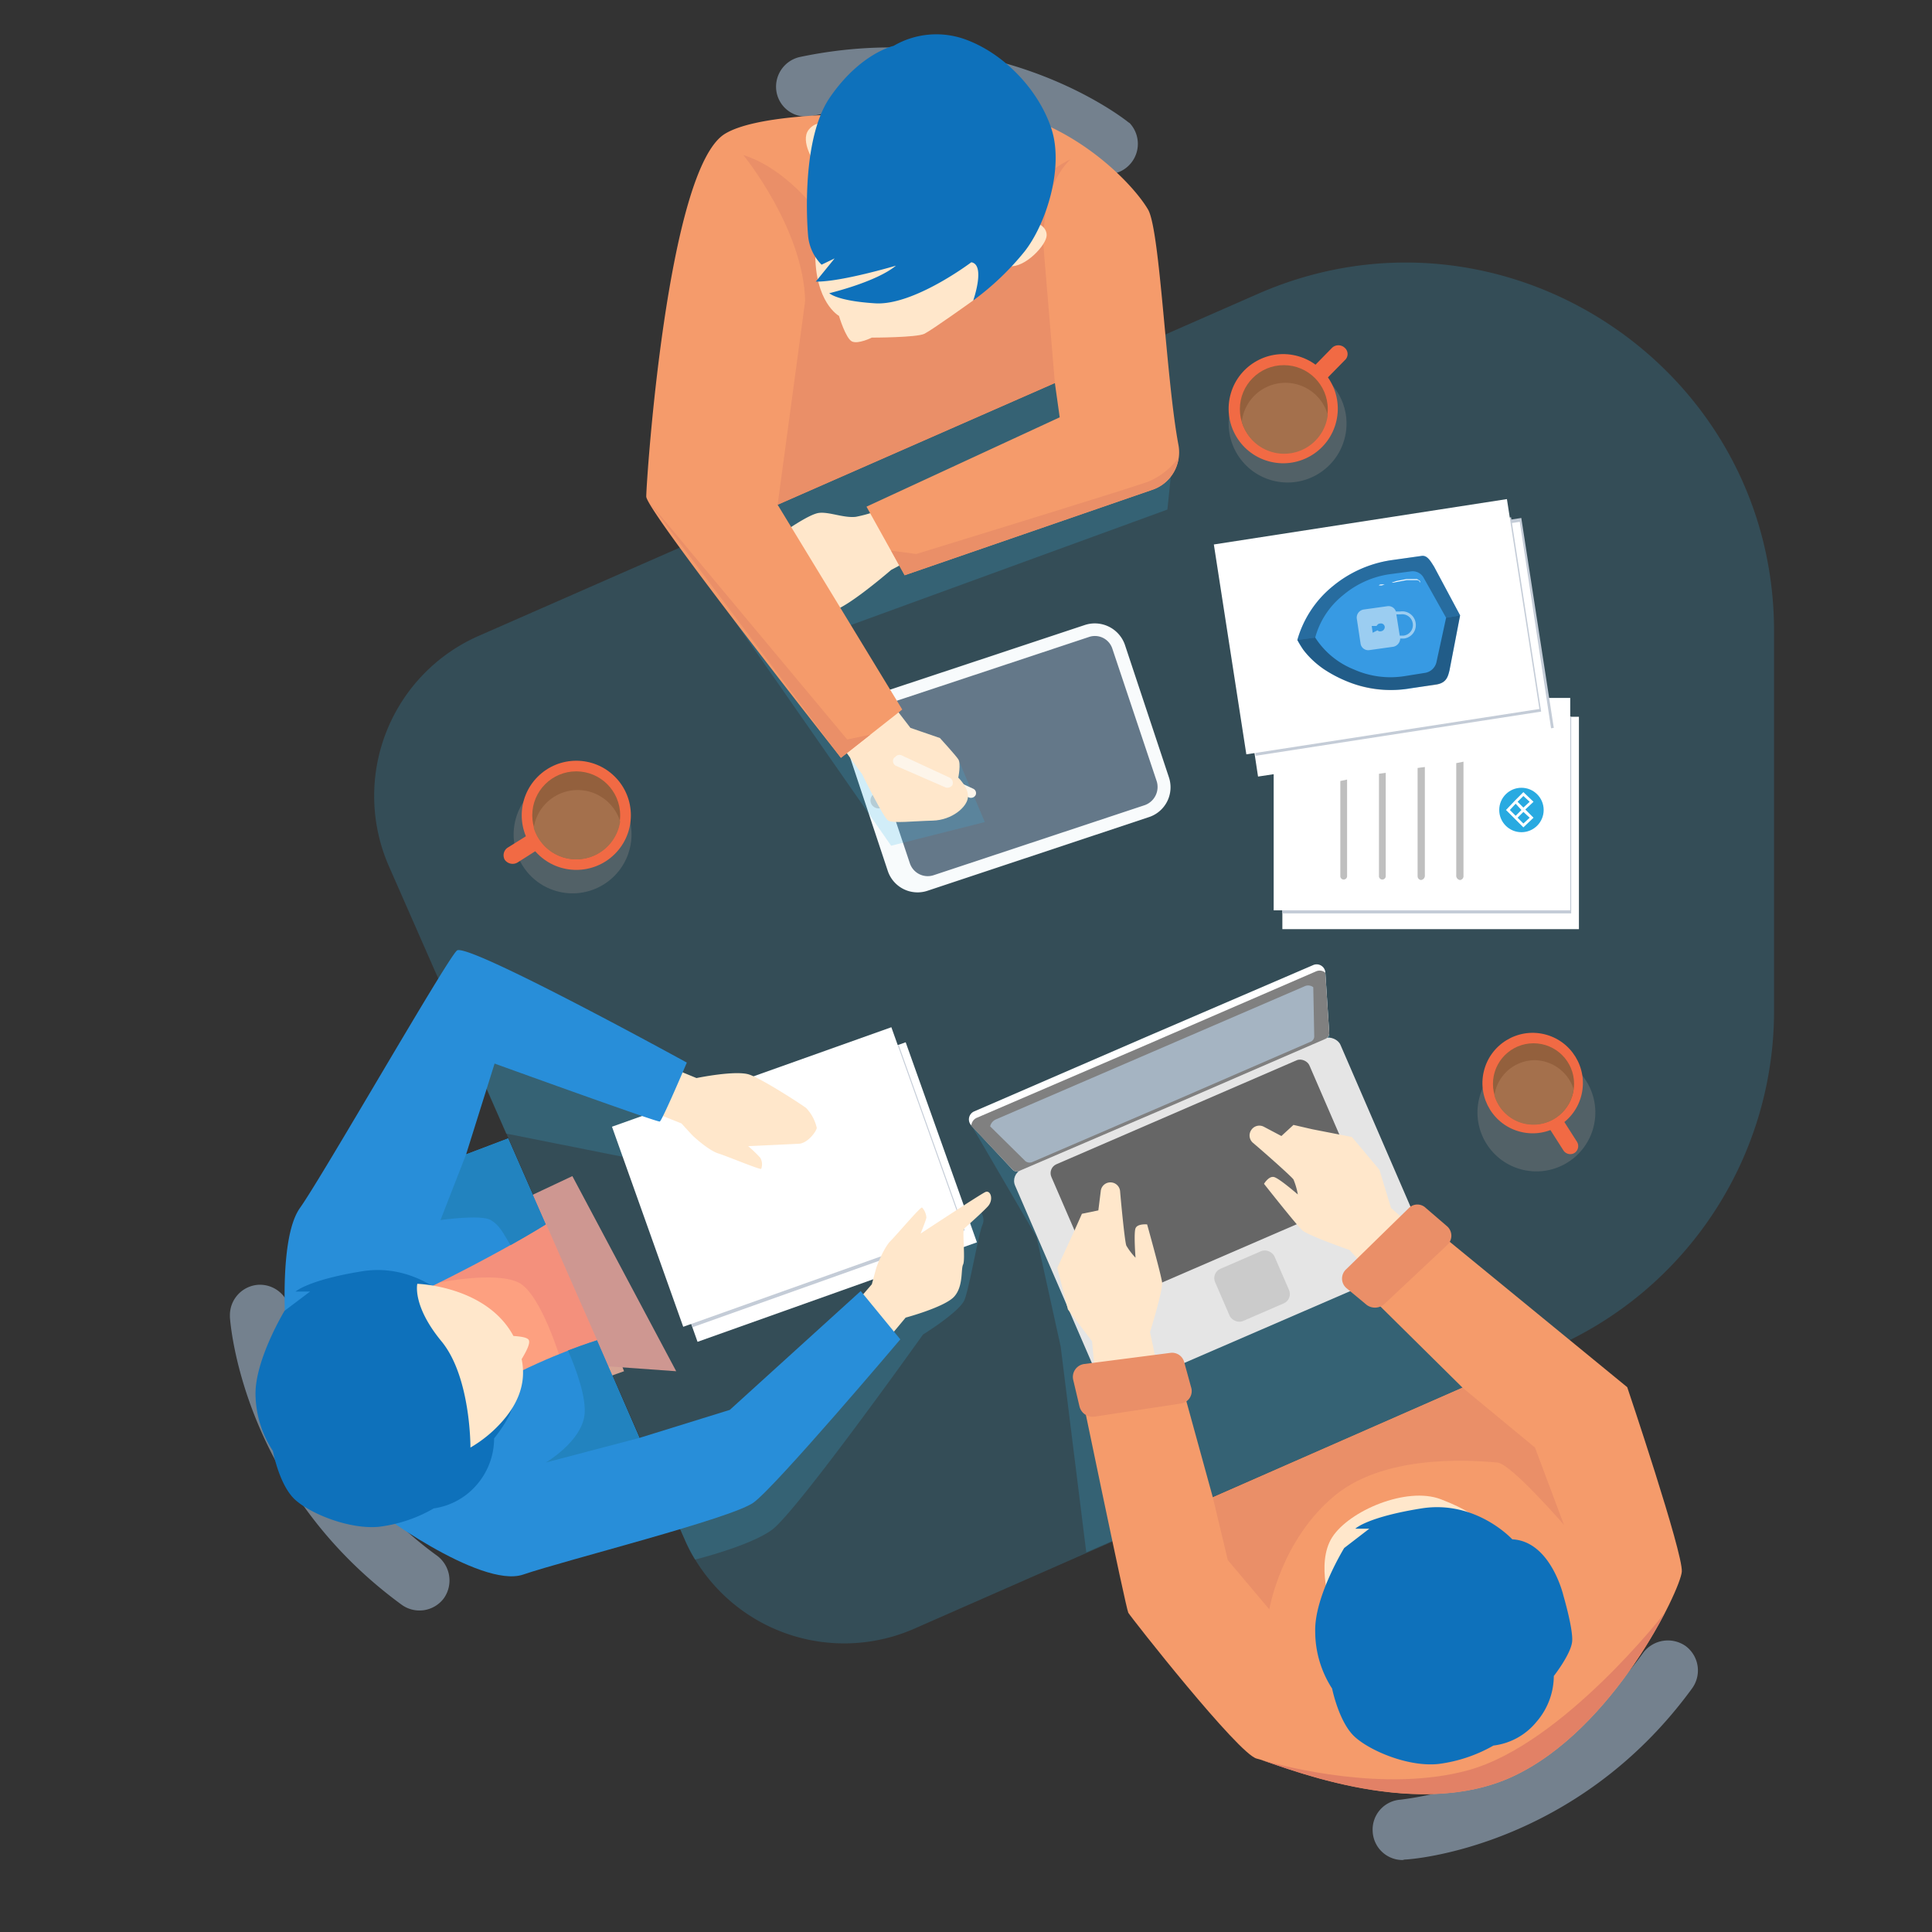 <svg xmlns="http://www.w3.org/2000/svg" viewBox="0 0 400 400"><rect x="0" y="0" width="400" height="400" fill="#333333" stroke="none"/><defs><style>.a{fill:#74818e;}.b{fill:#fda080;}.c{fill:#f4907c;}.d,.g{fill:#37b5e8;}.d,.f{opacity:0.2;}.e,.l{fill:gray;}.ad,.ag,.e{opacity:0.4;}.h{fill:#e5e5e5;}.i{fill:#666;}.j{fill:#cbcbcb;}.ah,.k{fill:#fff;}.m{fill:#a5b4c2;}.n{fill:#ffe7cb;}.o{fill:#c4ccd7;}.p{fill:#647889;}.q{fill:#f8fbfc;}.r{fill:#d4d2d1;}.s{fill:#fdf5ea;}.t{fill:#288ed9;}.u{fill:#f59b6b;}.v{fill:#ea8f68;}.w{fill:#0e71bb;}.x{fill:#2283bf;}.y{fill:#e28166;}.z{fill:#f16a44;}.aa{fill:#93603d;}.ab{fill:#a4704c;}.ac{fill:#28aae1;}.ad{fill:#606060;}.ae{fill:#379ae3;}.af{opacity:0.3;}.ah{opacity:0.5;}</style></defs><title>types-of-ssl</title><path class="a" d="M290.4,385.1a6.2,6.2,0,0,1-6.2-5.9,6.2,6.2,0,0,1,5.8-6.6,66.5,66.5,0,0,0,17.5-4.7,74.7,74.7,0,0,0,32.7-25.7,6.4,6.4,0,0,1,8.8-1.4,6.3,6.3,0,0,1,1.3,8.8c-24,32.9-58.1,35.4-59.5,35.4Z"/><path class="a" d="M47.6,272.3a6.3,6.3,0,0,1,5.9-6.3,6.3,6.3,0,0,1,6.6,5.9,64.6,64.6,0,0,0,4.6,17.5,76.2,76.2,0,0,0,25.8,32.7,6.4,6.4,0,0,1,1.4,8.8,6.3,6.3,0,0,1-8.8,1.3c-32.9-24.1-35.4-58.1-35.5-59.5Z"/><path class="a" d="M233.9,25.5a6.3,6.3,0,0,1-8,9.6,65.2,65.2,0,0,0-16.1-8.3A76.4,76.4,0,0,0,168.2,24a6.2,6.2,0,0,1-7.4-4.8,6.3,6.3,0,0,1,4.8-7.4c40-8.4,66.9,12.6,68,13.5Z"/><polygon class="b" points="79.6 267 115.6 248.1 129.2 283.9 93.5 296.5 79.6 267"/><path class="c" d="M91.2,265.5s11.3-2.3,16.1,0,9,16.7,9,16.7l23.7,1.7-21.5-40.4L96.2,254Z"/><path class="d" d="M99,131.7a36.2,36.2,0,0,0-18.5,47.6l61.2,139.3a36.1,36.1,0,0,0,47.6,18.6L321.7,279a76.1,76.1,0,0,0,45.6-69.8V130.7c0-55-56.6-92-107-69.8Z"/><circle class="e" cx="318.3" cy="230.4" r="12.2" transform="translate(21.1 487.6) rotate(-76.8)"/><circle class="e" cx="266.7" cy="87.8" r="12.2" transform="translate(120.2 327.3) rotate(-76.8)"/><circle class="e" cx="118.6" cy="172.9" r="12.2" transform="translate(-77 248.4) rotate(-76.7)"/><g class="f"><path class="g" d="M202.5,250.2l-11.6,11.9-48.7,42.2-7.6-1.7,7.1,16a28.9,28.9,0,0,0,2.2,4.3c5.8-1.5,13-3.9,16.1-6.3,5.6-4.5,31.1-40.3,31.1-40.3s7.6-4.7,8.6-7.2,2.9-13.7,3.7-15.5S202.5,250.2,202.5,250.2Z"/><path class="g" d="M158.4,243.7c2.6-.2,4.6-3.9,4.6-3.9l4-1.8.5-4.1-6.7-2.8-38.1-10.9L99.1,215l-1.2,4,6.9,15.7,39.7,7.9S155.8,244,158.4,243.7Z"/></g><path class="d" d="M275.2,213.8l2.7,24.6,14,22.7,21.3,21.7-88.3,38.6-5.3-42.6-5-22.7-14-24,73.3-31.9a3.2,3.2,0,0,1,.6,1.6C274.5,202.5,275.2,213.8,275.2,213.8Z"/><rect class="h" x="216" y="226.7" width="73.4" height="50.11" rx="2.5" transform="translate(-79.1 120.9) rotate(-23.4)"/><rect class="i" x="220.6" y="229.2" width="58.2" height="31.16" rx="2" transform="translate(-76.6 119.1) rotate(-23.4)"/><rect class="j" x="252.4" y="260.6" width="13.4" height="11.78" rx="2.1" transform="translate(-84.4 124.6) rotate(-23.4)"/><path class="k" d="M271.9,199.8l-35.1,15.1-35.1,15.2a1.8,1.8,0,0,0-.6,2.9l8.5,9.1a1.2,1.2,0,0,0,1.5.3l31.7-13.6,31.6-13.7a1.3,1.3,0,0,0,.8-1.3l-.8-12.4A1.8,1.8,0,0,0,271.9,199.8Z"/><path class="l" d="M275.2,213.8l-.8-12.4a1.8,1.8,0,0,0-1.9-.3l-35.1,15.2-35.1,15.1a1.9,1.9,0,0,0-1.2,1.7l8.5,9a1.2,1.2,0,0,0,1.5.3l31.7-13.6,31.6-13.7A1.3,1.3,0,0,0,275.2,213.8Z"/><path class="m" d="M272.1,214.6l-.2-10.2a1.7,1.7,0,0,0-1.8-.2l-32,13.8-32,13.8a2.1,2.1,0,0,0-1.1,1.4l7.3,7.2a1.4,1.4,0,0,0,1.4.2l28.8-12.4,28.8-12.5A1.2,1.2,0,0,0,272.1,214.6Z"/><path class="n" d="M241,289.5l-2.9-13.7s2.7-8.7,2.5-10.3-3.1-12-3.1-12-2-.2-2.4.8,0,6.1,0,6.1a13.8,13.8,0,0,1-1.9-2.5c-.3-.7-1-7.8-1.3-11.3a2,2,0,0,0-2-1.8h0a2,2,0,0,0-2,1.8l-.5,4-3.4.7-1.6,3.6-3.5,7.6,2.2,8.6,5,6.6,1.1,11.8Z"/><path class="n" d="M288.8,269.1l-9.4-10.3s-8.6-3-9.8-4.1-7.9-9.6-7.9-9.6,1-1.7,2.1-1.4,4.9,3.6,4.9,3.6a14.4,14.4,0,0,0-.9-3.1c-.4-.6-5.8-5.4-8.4-7.6a2,2,0,0,1-.3-2.7h0a2,2,0,0,1,2.6-.6l3.6,1.9,2.5-2.3,3.9.9,8.2,1.6,5.7,6.8,2.4,7.9,8.9,7.8Z"/><rect class="k" x="135.3" y="224.8" width="61.4" height="43.97" transform="translate(-73.2 70) rotate(-19.6)"/><rect class="o" x="134.8" y="225.2" width="59.8" height="40.71" transform="translate(-72.8 69.5) rotate(-19.6)"/><rect class="k" x="132.3" y="221.7" width="61.4" height="43.97" transform="translate(-72.3 68.8) rotate(-19.6)"/><path class="n" d="M136.9,220.2l7.3,3s8.2-1.7,11-.7,10.8,6.2,11.7,6.9a8.7,8.7,0,0,1,2.2,4.1c0,.6-1.8,3.2-3.7,3.3s-10.5.5-10.5.5a25.8,25.8,0,0,1,2.5,2.4,2.7,2.7,0,0,1,.2,2.3c-.3.2-7-2.6-8.9-3.2s-4.8-3.2-5.3-3.7-2.3-2.5-2.3-2.5l-8-3.2Z"/><path class="n" d="M182.5,278.8l5-6s8.2-2.2,10.1-4.4,1.3-5.6,1.8-6.6-.2-7,.2-7.4,3.6-3.2,4.9-4.6.6-3.5-.5-3-13.4,8.6-13.4,8.6,1.1-2.7,1.2-3.3a3.4,3.4,0,0,0-.9-2.1c-.4-.1-5.1,5.5-6.5,6.9s-2.8,5-3,5.7-.9,3.3-.9,3.3l-5.6,6.5Z"/><rect class="p" x="179" y="137.2" width="58.7" height="39.34" rx="5.2" transform="translate(-38.9 73.8) rotate(-18.4)"/><path class="q" d="M237.8,169.2l-45.7,15.2a6.5,6.5,0,0,1-8.3-4.1l-9.1-27.4a6.5,6.5,0,0,1,4.1-8.3l45.8-15.2a6.6,6.6,0,0,1,8.3,4.1l9.1,27.4A6.5,6.5,0,0,1,237.8,169.2Zm-56.1-22.8a4,4,0,0,0-2.5,4.9l9.2,27.5a3.9,3.9,0,0,0,4.9,2.4L237,166.7a4,4,0,0,0,2.5-4.9l-9.2-27.5a3.8,3.8,0,0,0-4.9-2.4Z"/><path class="r" d="M183.4,165.2a1.7,1.7,0,0,1-1,2.1,1.7,1.7,0,0,1-2.1-1.1,1.6,1.6,0,0,1,1-2A1.7,1.7,0,0,1,183.4,165.2Z"/><polygon class="d" points="141.3 113.1 184.5 175.1 203.9 170.2 198.4 157.2 187.2 154 174 130.2 241.7 105.5 242.8 94.8 233.8 72.5 141.3 113.1"/><path class="s" d="M201.5,163.3l-8.9-4.1a1.1,1.1,0,0,0-1.3.3h-.1a1,1,0,0,0,.4,1.6l9,4a1.1,1.1,0,0,0,1.4-.5A1,1,0,0,0,201.5,163.3Z"/><path class="n" d="M182.3,105.5a28.4,28.4,0,0,1-5.1,1.5c-2.5.3-5.6-1.1-7.7-.8s-7.3,4-7.3,4l-2,4.9-1.2,8,8.9,3.6s2.3,1.1,6.1-.9,10.5-7.8,10.5-7.8l4.5-2.4Z"/><path class="n" d="M188.5,150.7l6.1,2.1s3.2,3.5,3.8,4.4,0,3.8,0,3.8,2.2,2.1,2,4.1-3.3,4.7-7.3,4.8-8.2.6-9.2,0-5.4-9.6-5.4-9.6l-6.4-8.8,12.4-6Z"/><path class="t" d="M59.3,277.5s-1.9-20.8,2.8-27.4,30.4-51.5,32.5-53.3S142.2,220,142.2,220s-5.1,12-5.6,12.2-34.2-12-34.2-12L96.5,239l8.7-3.3,7.8,17.8s-9.2,5.8-25,13.5A132.3,132.3,0,0,1,59.3,277.5Z"/><path class="t" d="M76.9,311.7c-.3.5,22.6,17.3,31.4,14.3s43.1-11.6,47.7-14.9,30.4-33.8,30.4-33.8l-8.2-10-27.1,24.6-18.7,5.8-8.8-20.2S85.7,289,76.9,311.7Z"/><path class="u" d="M223.2,285.1l20.3-2.7,7.6,27.6,51.7-22.7-17.9-17.7,12.2-15,39.8,32.6s11.6,34.4,11.3,38.2-14.1,32.7-35,42.4-49.3-2.9-53-3.7-26.1-29.3-26.6-30.2S223.2,285.1,223.2,285.1Z"/><path class="u" d="M244,92.2c-2.6-13.7-3.8-44.5-6.3-48.8s-11.1-13.7-23.4-18.5c0,0-52.2-4.5-64.2,2.8s-16.3,72.1-16.3,75.1,40.3,54.1,40.3,54.1l12.7-10L161,104.5l57.4-25.2,1,7.1-40,18.5,7.9,14.2,51.3-17.7A8.2,8.2,0,0,0,244,92.2Z"/><polygon class="v" points="180.2 152.1 175.4 153.1 134.1 103.6 174.1 156.9 180.2 152.1"/><path class="v" d="M244,94.8a15.4,15.4,0,0,1-6.2,4.9c-3.8,1.4-48.1,15-48.1,15l-5.2-.7,2.8,5.1,51.3-17.7A8,8,0,0,0,244,94.8Z"/><path class="v" d="M161,104.5l8.2-60.7s23.7-2.5,30.3,0S216,50.6,216,50.6l2.4,28.7Z"/><path class="v" d="M153.9,32.1s12.5,15.3,12.8,30.3,5.1,8.8,5.1,8.8l-2.6-27.4S162.8,34.9,153.9,32.1Z"/><path class="v" d="M216.5,56.9s-2.8-16.1,5.1-23.9a24.5,24.5,0,0,0-12.9,15.6C205.7,59.9,216.5,56.9,216.5,56.9Z"/><path class="n" d="M205.5,45.5c.4-.1-.3,11-.3,11l-3.7,5.7s-8.5,6.1-10.1,6.9-10.9.8-10.9.8-2.8,1.4-4.1.8-2.7-5.3-2.7-5.3-5.1-2.8-4.9-13.4,13.7-15.3,13.7-15.3Z"/><path class="n" d="M172.4,25.8s-3.2-1.3-5,1.1,1.3,6.9,1.3,6.9Z"/><path class="n" d="M214.4,46.1s2.3.6,2.3,2.6-4.5,6.8-7.7,6.4S214.4,46.1,214.4,46.1Z"/><path class="w" d="M167.3,48.7s-1.8-19.3,4.5-28.5S185,9.5,185,9.5a17.6,17.6,0,0,1,14.7-1.4c8.2,2.9,15.4,10.6,18,18.6s-1.1,19.7-5.6,25.4a57,57,0,0,1-10.6,10.1s2.6-7.4-.4-7.9c0,0-11.9,9-19.9,8.5s-9.5-2.1-9.5-2.1,9.7-2.3,13.8-5.7c0,0-11.4,3.4-16.6,3.3l3.9-4.8-2.7,1.3A9.7,9.7,0,0,1,167.3,48.7Z"/><path class="x" d="M105.2,235.7,96.5,239l-5.3,13.6s8.4-1.2,10.4,0,2.6,2.8,4.1,5.2c4.8-2.7,7.3-4.3,7.3-4.3Z"/><path class="x" d="M123.6,277.5s-2.3.7-6,2.1c1.6,3.7,3.9,9.8,3.4,13.5-.8,5.5-8,9.7-8,9.7l19.4-5.1Z"/><path class="n" d="M275.7,333.2s-3.4-9.4.1-14.9,15.4-10.6,22.5-7.9c10.5,4,9.8,7.4,9.8,7.4Z"/><path class="w" d="M313.1,318.7s-7.5-8.2-18.8-6.4-13.7,4.2-13.7,4.2h2.9l-5.2,4s-6.2,10.1-6,17.3a21.8,21.8,0,0,0,3.5,11.8s1.4,7,4.7,10,11.3,6.3,17.4,5.6a30.8,30.8,0,0,0,11.3-3.8,13.6,13.6,0,0,0,8.9-4.9,14.6,14.6,0,0,0,3.6-9.5s3.6-4.6,3.8-7.2-1.8-9.4-1.8-9.4S321.1,319.1,313.1,318.7Z"/><path class="w" d="M93.8,269.6s-7.6-8.2-18.8-6.4-13.8,4.2-13.8,4.2h3l-5.3,4s-6.1,10.1-6,17.3a21.8,21.8,0,0,0,3.6,11.7s1.3,7.1,4.6,10.1,11.4,6.2,17.4,5.6a29.9,29.9,0,0,0,11.3-3.8,14.4,14.4,0,0,0,9-5,14.7,14.7,0,0,0,3.5-9.5s3.7-4.5,3.9-7.2-1.9-9.4-1.9-9.4S101.8,270,93.8,269.6Z"/><path class="v" d="M251.1,310l3.1,13,8.6,10.2s2.4-14.4,13.6-23.6,30.8-7,33.6-6.8,13.8,12.9,13.8,12.9l-6-16-15-12.4Z"/><path class="y" d="M344.7,333.9s-21.1,27.2-40.7,32.6c-17.1,4.7-37.9-.7-42.8-2.1,6.4,2.1,32.5,12.5,52,3.4C328.1,360.9,339.4,344.2,344.7,333.9Z"/><path class="s" d="M196.6,161l-9.9-4.6a1.1,1.1,0,0,0-1.4.4h-.1a1.1,1.1,0,0,0,.4,1.8l10.1,4.4a1.2,1.2,0,0,0,1.5-.5A1.2,1.2,0,0,0,196.6,161Z"/><rect class="k" x="265.5" y="148.4" width="61.4" height="43.97"/><rect class="o" x="265.5" y="148.4" width="59.8" height="40.71"/><rect class="k" x="263.7" y="144.5" width="61.4" height="43.97"/><path class="z" d="M104.5,178a2,2,0,0,0,2.6.6l6.3-4-1.9-3.1-6.4,4A1.9,1.9,0,0,0,104.5,178Z"/><circle class="z" cx="119.3" cy="168.8" r="11.3" transform="translate(-84.4 133.8) rotate(-45)"/><circle class="aa" cx="119.3" cy="168.8" r="9.1"/><path class="ab" d="M110.5,171.4a9.2,9.2,0,0,0,17.9-1.3,9.2,9.2,0,0,0-17.9,1.3Z"/><path class="z" d="M278.4,72a1.9,1.9,0,0,0-2.6,0l-5.2,5.3,2.6,2.6,5.2-5.3A1.7,1.7,0,0,0,278.4,72Z"/><circle class="z" cx="265.8" cy="84.7" r="11.3" transform="translate(122.1 323.8) rotate(-76.7)"/><circle class="aa" cx="265.8" cy="84.7" r="9.1"/><path class="ab" d="M257.1,87.3a9.1,9.1,0,0,0,17.8-1.4,9.1,9.1,0,0,0-17.8,1.4Z"/><path class="z" d="M326,238.7a1.7,1.7,0,0,0,.5-2.3l-3.7-5.8-2.8,1.8,3.7,5.8A1.7,1.7,0,0,0,326,238.7Z"/><circle class="z" cx="317.5" cy="224.4" r="10.4" transform="translate(25.9 481.6) rotate(-76.7)"/><circle class="aa" cx="317.5" cy="224.4" r="8.4"/><path class="ab" d="M309.4,226.8a8.4,8.4,0,0,0,16.4-1.3,8.6,8.6,0,0,0-8.1-6A8.5,8.5,0,0,0,309.4,226.8Z"/><path class="n" d="M109.5,277.5c-.2-.6-1.7-.8-3.2-.9-5.6-10.4-19.9-10.8-19.9-10.8s-1.1,4.5,5,11.9,6,22,6,22a26.7,26.7,0,0,0,6.4-5.2c2.7-3,5.4-7.4,4.2-13.1C108.9,279.9,109.8,278.2,109.5,277.5Z"/><path class="v" d="M246.6,287.2l-1.4-5.1a2.6,2.6,0,0,0-2.9-2l-17.8,2.3a2.7,2.7,0,0,0-2.3,3.3l1.3,5.5a2.8,2.8,0,0,0,3.1,2.1l17.8-2.7A2.6,2.6,0,0,0,246.6,287.2Z"/><path class="v" d="M278.9,266.8l4.1,3.4a2.9,2.9,0,0,0,3.6-.2l13-12.2a2.6,2.6,0,0,0-.1-4l-4.3-3.7a2.5,2.5,0,0,0-3.6.1l-12.9,12.6A2.6,2.6,0,0,0,278.9,266.8Z"/><rect class="o" x="257.2" y="111.9" width="61.4" height="43.97" transform="translate(-17 45.4) rotate(-8.8)"/><rect class="k" x="256.7" y="111.5" width="61.4" height="43.97" transform="matrix(0.99, -0.15, 0.15, 0.99, -16.99, 45.37)"/><rect class="o" x="256.5" y="111.6" width="59.8" height="40.71" transform="translate(-16.8 45.2) rotate(-8.8)"/><rect class="k" x="254.3" y="107.9" width="61.4" height="43.97" transform="translate(-16.5 45) rotate(-8.8)"/><circle class="ac" cx="315" cy="167.7" r="4.6"/><path class="k" d="M315.4,171.3l2.1-2-1.7-1.7h0l1.7-1.6-2.1-2-1.6,1.6h0l-2,2.1,2,2h0Zm1.3-2-1.3,1.2-1.2-1.2,1.2-1.2Zm0-3.3-1.3,1.2-1.2-1.2,1.2-1.2Zm-4.1,1.7,1.2-1.3,1.2,1.3-1.2,1.2Z"/><path class="ad" d="M303,157.7v23.7a.8.8,0,0,1-.7.8.9.9,0,0,1-.8-.8V158Z"/><path class="ad" d="M295,158.8v22.6a.9.9,0,0,1-.8.8.8.8,0,0,1-.7-.8V159Z"/><path class="ad" d="M286.9,160v21.4a.7.7,0,1,1-1.4,0V160.2Z"/><path class="ad" d="M278.9,161.4v20a.7.7,0,1,1-1.4,0V161.7Z"/><path class="ae" d="M300.1,138.8l2.2-11.4-5.4-10.1c-.8-1.2-1.4-2.4-2.6-2.2l-6.4.9a24.7,24.7,0,0,0-12,5.4,22.1,22.1,0,0,0-7.3,11.1c2.1,4.2,6.3,6.9,9.9,8.4a24.6,24.6,0,0,0,13.1,1.7l5.7-.9C299.1,141.5,299.8,140.4,300.1,138.8Z"/><g class="af"><path d="M272.3,132a16.9,16.9,0,0,1,5.8-8.8,19.2,19.2,0,0,1,9.5-4.3l4.5-.6a2.6,2.6,0,0,1,2.7,1.4l4.6,8.2,2.9-.5-5.4-10.1c-.6-1-1.4-2.4-2.6-2.2l-6.4.9a24.7,24.7,0,0,0-12,5.4,22.1,22.1,0,0,0-7.3,11.1Z"/></g><g class="ag"><path d="M268.6,132.5l1.2,2a19.5,19.5,0,0,0,4.2,4,30.9,30.9,0,0,0,4.7,2.5,23,23,0,0,0,13.2,1.5l5.2-.7c2.6-.4,2.6-1.8,3-3l2.2-11.4-2.9.5-2,9.2a2.9,2.9,0,0,1-2.3,2.2l-4.4.7a18.6,18.6,0,0,1-10.4-1.4,17,17,0,0,1-8-6.6Z"/></g><path class="ah" d="M289.9,132.2h.8a2.8,2.8,0,0,0,2.4-3.2,2.8,2.8,0,0,0-3.2-2.4H289a1.6,1.6,0,0,0-1.7-1.1l-5,.7a1.7,1.7,0,0,0-1.4,1.8l.8,5.3a1.6,1.6,0,0,0,1.8,1.3l5-.7A1.8,1.8,0,0,0,289.9,132.2Zm-5.7-1.2-.2-1.4h1c.2-.3.4-.5.7-.5a.8.8,0,0,1,1,.7.9.9,0,0,1-.8.9.7.7,0,0,1-.7-.2Zm5.6.6-.7-4.4h.9a2.2,2.2,0,0,1,2.5,1.9,2.2,2.2,0,0,1-1.9,2.5Z"/><path class="k" d="M288.2,120.6l.9-.3,2.1-.4h2.2l.6.4c0,.2.1.3,0,.3a.7.7,0,0,0-.6-.5h-2.2l-2.1.4C288.6,120.6,288.2,120.7,288.2,120.6Z"/><path class="k" d="M285.5,121.2c0-.1.2-.2.6-.2h.6l-.6.2Z"/></svg>